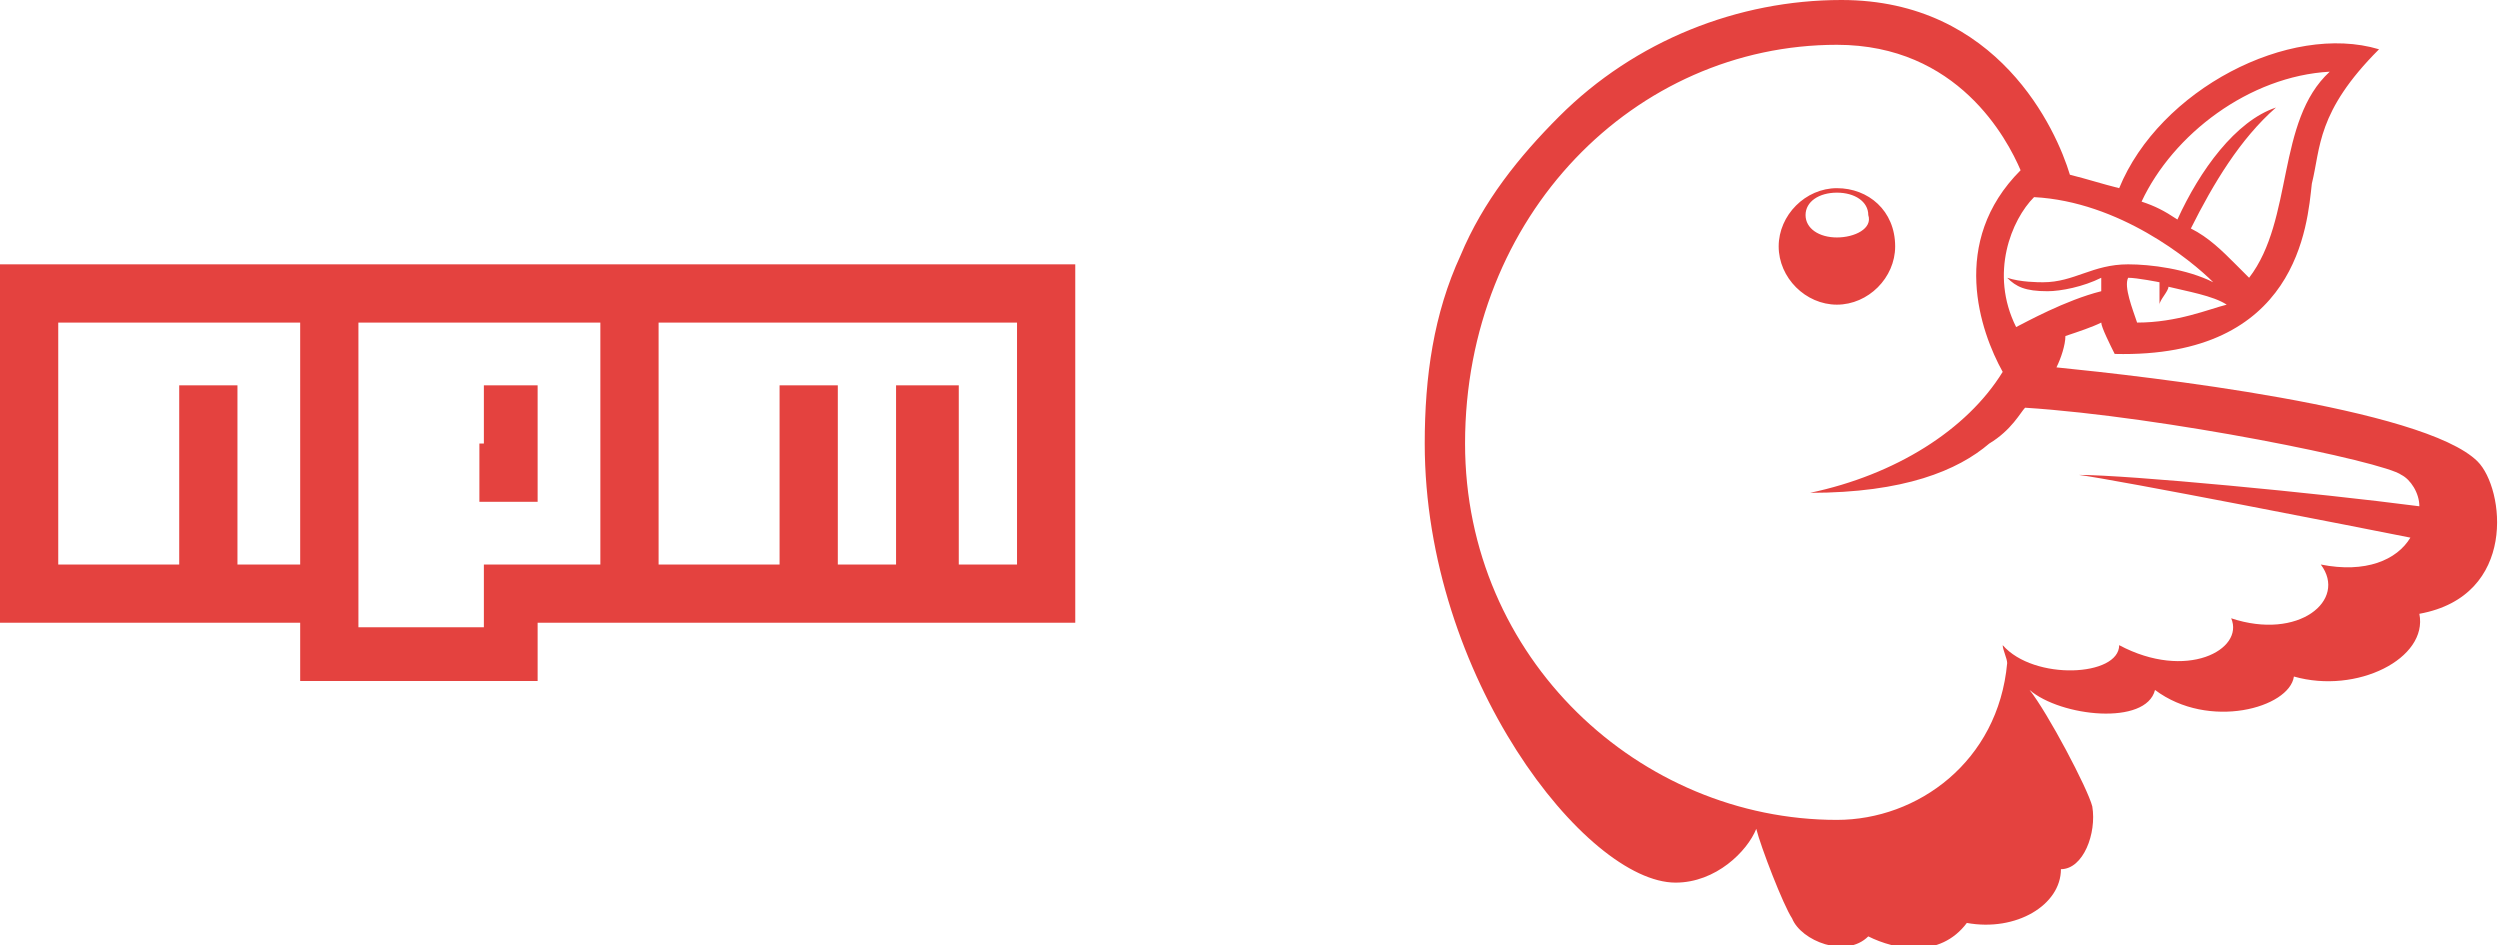 <?xml version="1.0" encoding="utf-8"?>
<!-- Generator: Adobe Illustrator 19.2.1, SVG Export Plug-In . SVG Version: 6.00 Build 0)  -->
<!DOCTYPE svg PUBLIC "-//W3C//DTD SVG 1.1//EN" "http://www.w3.org/Graphics/SVG/1.1/DTD/svg11.dtd">
<svg version="1.1" id="Layer_1" xmlns="http://www.w3.org/2000/svg" xmlns:xlink="http://www.w3.org/1999/xlink" x="0px" y="0px"
	 viewBox="0 0 55.8 21.1" style="enable-background:new 0 0 55.8 21.1;" xml:space="preserve">
<style type="text/css">
	.st0{fill:#e4423f;}
</style>
<path class="st0" d="M41,4.2c-0.7,0-1.3,0.6-1.3,1.3c0,0.7,0.6,1.3,1.3,1.3c0.7,0,1.3-0.6,1.3-1.3C42.3,4.7,41.7,4.2,41,4.2z
	 M41,5.3c-0.4,0-0.7-0.2-0.7-0.5s0.3-0.5,0.7-0.5c0.4,0,0.7,0.2,0.7,0.5C41.8,5.1,41.4,5.3,41,5.3z M55.3,10.3
	c-1.2-1.2-7.4-1.9-9.4-2.1c0.1-0.2,0.2-0.5,0.2-0.7c0.3-0.1,0.6-0.2,0.8-0.3c0,0.1,0.2,0.5,0.3,0.7C51.3,8,51.5,5,51.6,4.1
	c0.2-0.8,0.1-1.6,1.5-3c-2-0.6-4.9,0.9-5.8,3.1c-0.4-0.1-0.7-0.2-1.1-0.3c-0.3-1-1.6-3.9-5.1-3.9c-2.3,0-4.6,0.9-6.3,2.6
	c-0.9,0.9-1.7,1.9-2.2,3.1C32,7,31.8,8.4,31.8,9.9c0,5.2,3.6,9.8,5.6,9.8c0.9,0,1.6-0.7,1.8-1.2c0.1,0.4,0.6,1.7,0.8,2
	c0.2,0.5,1.2,0.9,1.7,0.4c0.6,0.3,1.6,0.5,2.2-0.3c1.1,0.2,2.1-0.4,2.1-1.2c0.5,0,0.8-0.8,0.7-1.4c-0.1-0.4-1-2.1-1.4-2.6
	c0.7,0.6,2.6,0.8,2.8,0c1.2,0.9,3,0.4,3.1-0.3c1.4,0.4,3-0.4,2.8-1.4C56.2,13.3,55.9,10.9,55.3,10.3L55.3,10.3L55.3,10.3z M49.4,6.3
	C48.8,6,48,5.9,47.5,5.9c-0.8,0-1.2,0.4-1.9,0.4c-0.1,0-0.5,0-0.8-0.1c0.2,0.2,0.4,0.3,0.9,0.3c0.3,0,0.8-0.1,1.2-0.3
	c0,0.1,0,0.2,0,0.3c-0.8,0.2-1.7,0.7-1.9,0.8c-0.6-1.2-0.1-2.4,0.4-2.9C47.3,4.5,48.9,5.8,49.4,6.3L49.4,6.3z M50.2,6.2l-0.3-0.3
	c-0.3-0.3-0.6-0.6-1-0.8c0.5-1,1.1-2,1.9-2.7c-0.9,0.3-1.7,1.4-2.2,2.5c-0.3-0.2-0.5-0.3-0.8-0.4C48.5,3,50.2,1.7,52,1.6
	C50.8,2.7,51.2,4.9,50.2,6.2L50.2,6.2z M47.7,7.2c-0.1-0.3-0.3-0.8-0.2-1c0.2,0,0.7,0.1,0.7,0.1c0,0.1,0,0.4,0,0.5
	c0-0.1,0.2-0.3,0.2-0.4c0.4,0.1,1,0.2,1.3,0.4C49.3,6.9,48.6,7.2,47.7,7.2L47.7,7.2z M45.1,3.8c-1.6,1.6-0.9,3.6-0.4,4.5
	c-0.8,1.3-2.4,2.3-4.3,2.7c2.1,0,3.3-0.5,4-1.1c0.5-0.3,0.7-0.7,0.8-0.8c3.1,0.2,8,1.2,8.4,1.5c0.2,0.1,0.4,0.4,0.4,0.7
	c-2.3-0.3-6.5-0.7-7.6-0.7c0.8,0.1,6.4,1.2,7.4,1.4c-0.3,0.5-1,0.8-2,0.6c0.6,0.8-0.5,1.7-2,1.2c0.3,0.7-1,1.4-2.5,0.6
	c0,0.7-1.9,0.8-2.6,0c0,0.1,0.1,0.3,0.1,0.4c-0.2,2.2-2,3.5-3.8,3.5c-4.4,0-8.3-3.6-8.3-8.4c0-5.1,3.8-8.9,8.3-8.9
	C43.7,1,44.8,3.1,45.1,3.8L45.1,3.8z"/>
<path class="st0" d="M0,9.9v4h6.7v1.3H12v-1.3h12v-8H0L0,9.9L0,9.9z M6.7,9.9v2.7H5.3v-4H4v4H1.3V7.2h5.4V9.9z M13.4,9.9l0,2.7
	l-2.6,0v1.4H8V7.2h5.4L13.4,9.9L13.4,9.9z M22.7,9.9v2.7h-1.3v-4H20v4l-1.3,0v-4h-1.3v4h-2.7V7.2h8V9.9L22.7,9.9z M10.7,9.9v1.3H12
	V8.6h-1.2V9.9L10.7,9.9z"/>
</svg>
